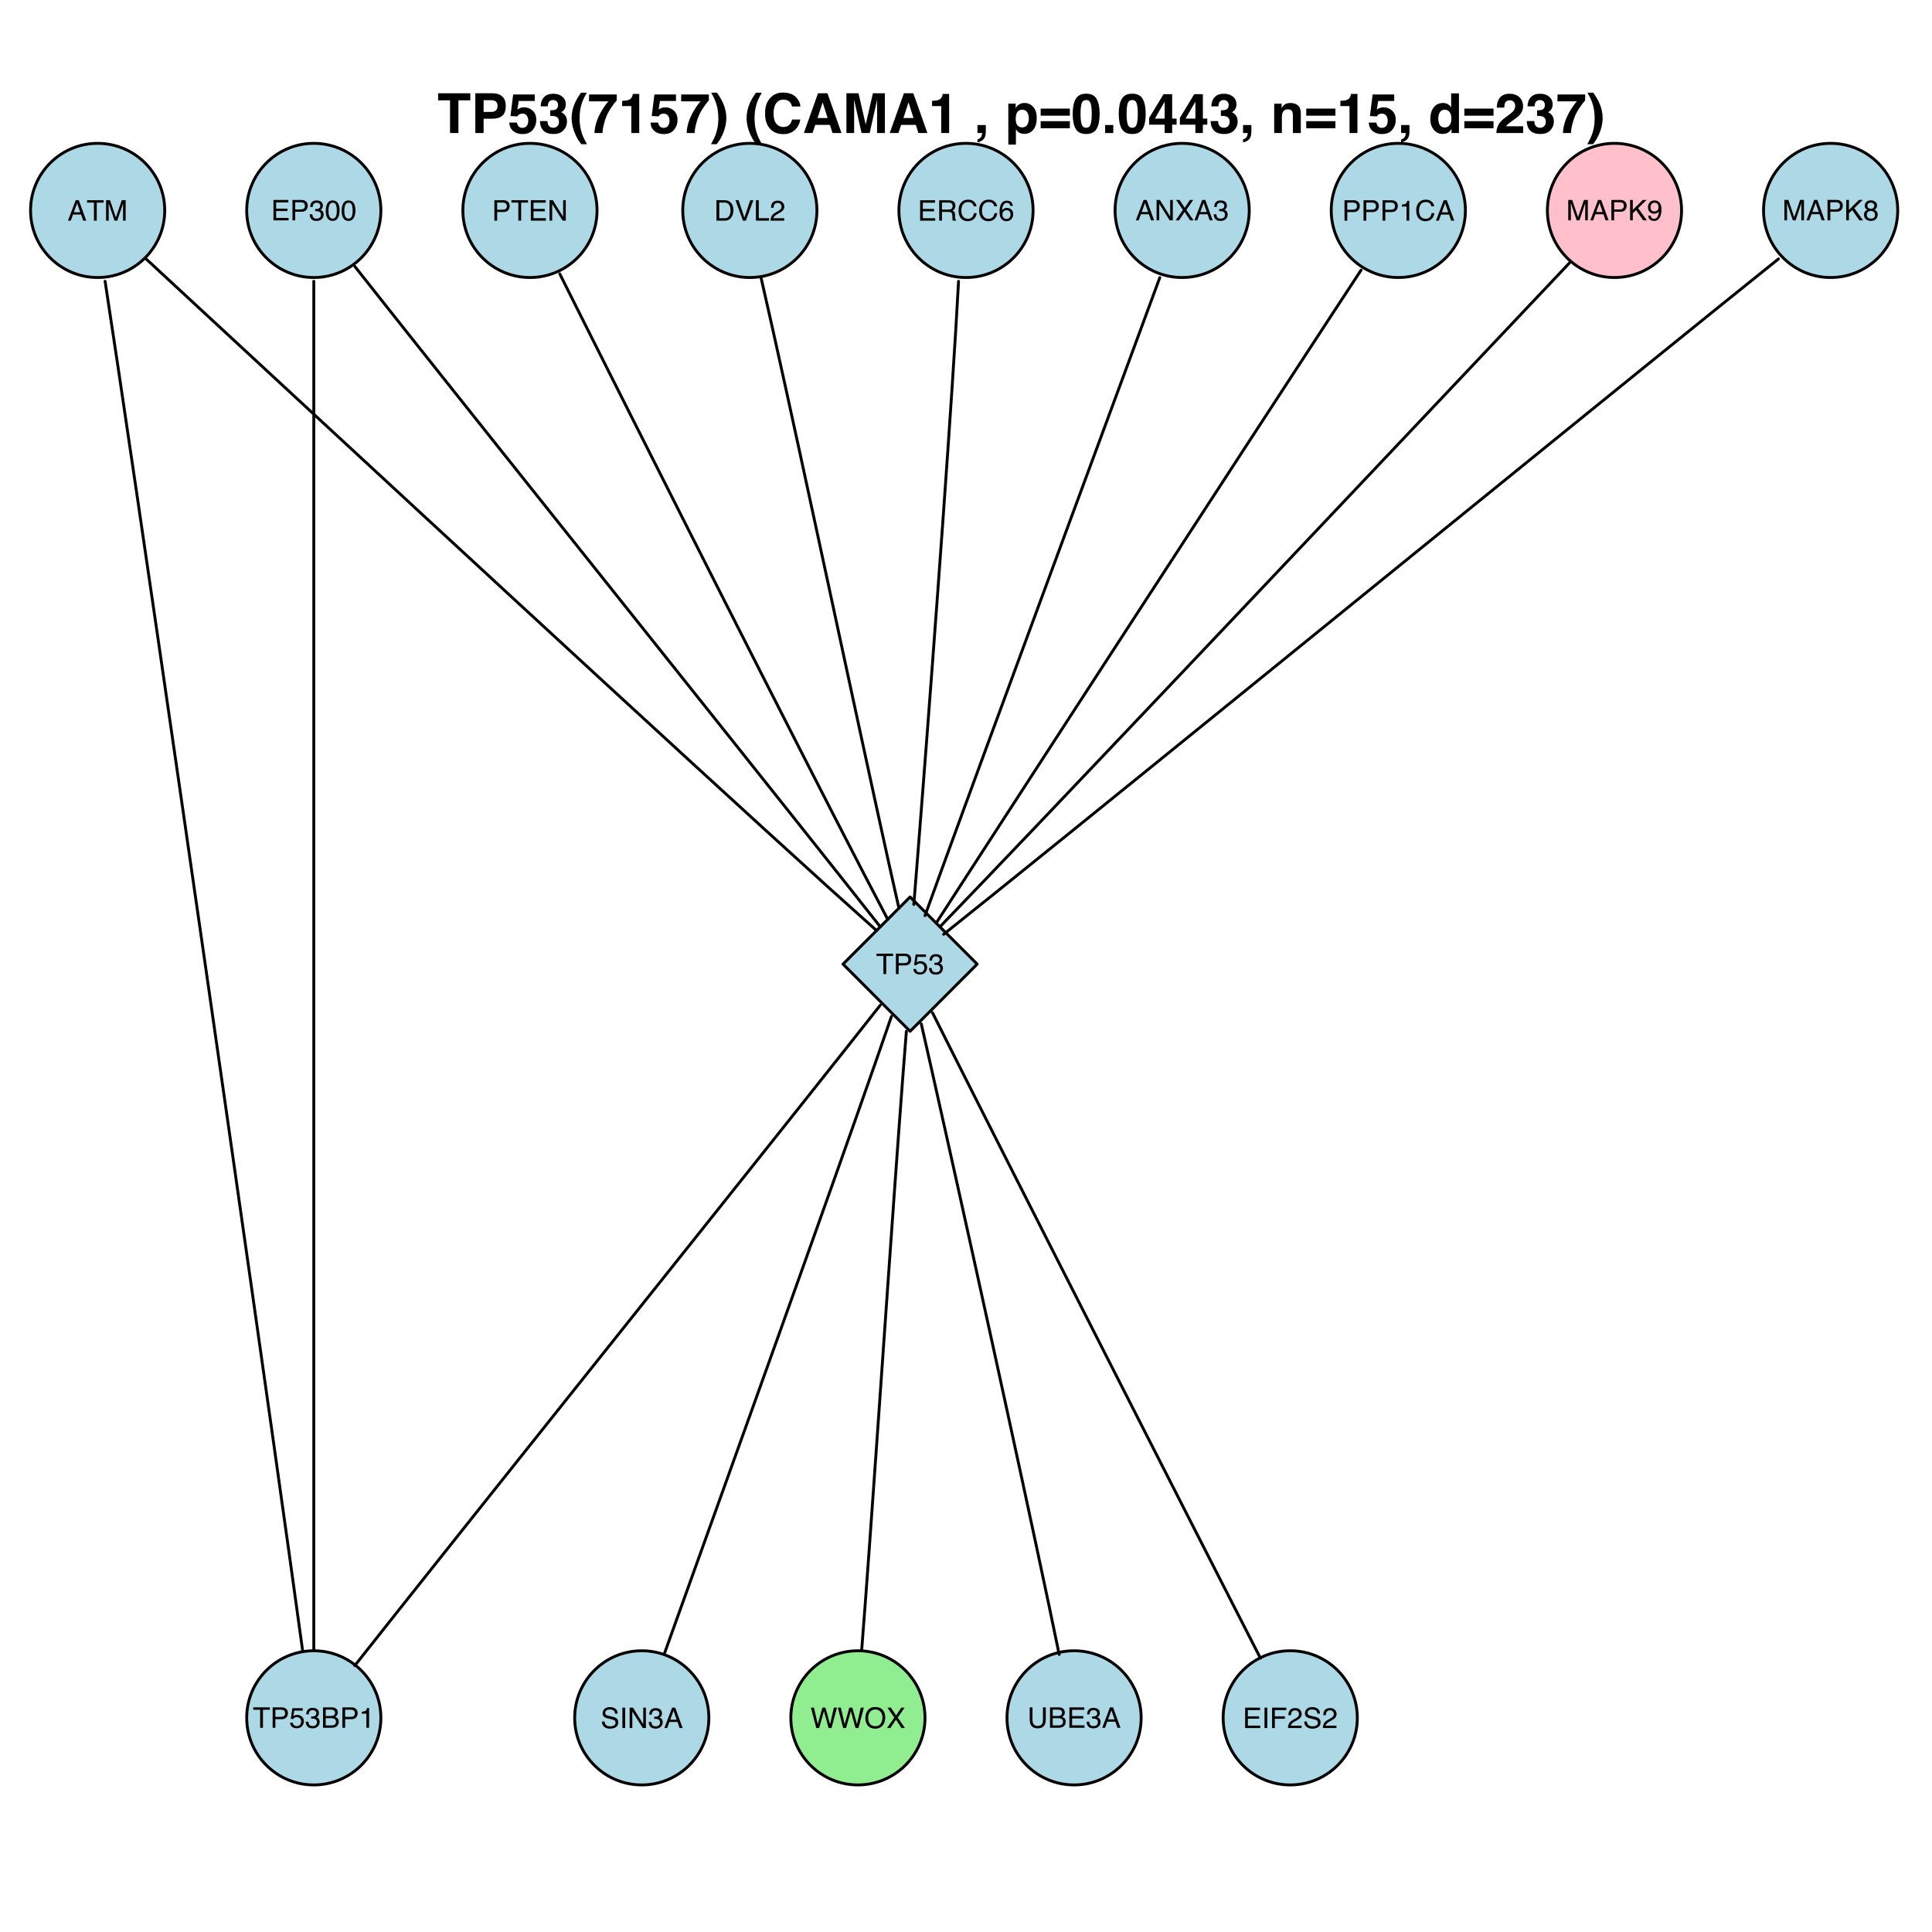 <?xml version="1.0" encoding="UTF-8"?>
<svg xmlns="http://www.w3.org/2000/svg" xmlns:xlink="http://www.w3.org/1999/xlink" width="504pt" height="504pt" viewBox="0 0 504 504" version="1.1">
<defs>
<g>
<symbol overflow="visible" id="glyph0-0">
<path style="stroke:none;" d="M 0.234 0 L 0.234 -5.328 L 4.469 -5.328 L 4.469 0 Z M 3.812 -0.672 L 3.812 -4.672 L 0.906 -4.672 L 0.906 -0.672 Z "/>
</symbol>
<symbol overflow="visible" id="glyph0-1">
<path style="stroke:none;" d="M 3.312 -2.188 L 2.5 -4.547 L 1.641 -2.188 Z M 2.125 -5.328 L 2.938 -5.328 L 4.875 0 L 4.078 0 L 3.531 -1.594 L 1.422 -1.594 L 0.844 0 L 0.109 0 Z M 2.484 -5.328 Z "/>
</symbol>
<symbol overflow="visible" id="glyph0-2">
<path style="stroke:none;" d="M 4.453 -5.328 L 4.453 -4.703 L 2.656 -4.703 L 2.656 0 L 1.922 0 L 1.922 -4.703 L 0.125 -4.703 L 0.125 -5.328 Z "/>
</symbol>
<symbol overflow="visible" id="glyph0-3">
<path style="stroke:none;" d="M 0.547 -5.328 L 1.578 -5.328 L 3.109 -0.828 L 4.641 -5.328 L 5.656 -5.328 L 5.656 0 L 4.969 0 L 4.969 -3.156 C 4.969 -3.258 4.969 -3.438 4.969 -3.688 C 4.977 -3.938 4.984 -4.207 4.984 -4.5 L 3.469 0 L 2.75 0 L 1.219 -4.5 L 1.219 -4.344 C 1.219 -4.207 1.219 -4.004 1.219 -3.734 C 1.227 -3.473 1.234 -3.281 1.234 -3.156 L 1.234 0 L 0.547 0 Z "/>
</symbol>
<symbol overflow="visible" id="glyph0-4">
<path style="stroke:none;" d="M 2.609 -0.625 C 2.859 -0.625 3.062 -0.645 3.219 -0.688 C 3.5 -0.781 3.727 -0.961 3.906 -1.234 C 4.051 -1.453 4.156 -1.727 4.219 -2.062 C 4.25 -2.27 4.266 -2.457 4.266 -2.625 C 4.266 -3.281 4.133 -3.789 3.875 -4.156 C 3.613 -4.531 3.191 -4.719 2.609 -4.719 L 1.328 -4.719 L 1.328 -0.625 Z M 0.594 -5.328 L 2.766 -5.328 C 3.492 -5.328 4.062 -5.066 4.469 -4.547 C 4.832 -4.078 5.016 -3.477 5.016 -2.75 C 5.016 -2.188 4.906 -1.676 4.688 -1.219 C 4.312 -0.406 3.664 0 2.75 0 L 0.594 0 Z "/>
</symbol>
<symbol overflow="visible" id="glyph0-5">
<path style="stroke:none;" d="M 0.984 -5.328 L 2.516 -0.797 L 4.031 -5.328 L 4.844 -5.328 L 2.891 0 L 2.125 0 L 0.188 -5.328 Z "/>
</symbol>
<symbol overflow="visible" id="glyph0-6">
<path style="stroke:none;" d="M 0.562 -5.328 L 1.297 -5.328 L 1.297 -0.641 L 3.984 -0.641 L 3.984 0 L 0.562 0 Z "/>
</symbol>
<symbol overflow="visible" id="glyph0-7">
<path style="stroke:none;" d="M 0.234 0 C 0.254 -0.445 0.344 -0.836 0.5 -1.172 C 0.664 -1.504 0.984 -1.805 1.453 -2.078 L 2.156 -2.484 C 2.469 -2.66 2.688 -2.812 2.812 -2.938 C 3.008 -3.145 3.109 -3.375 3.109 -3.625 C 3.109 -3.926 3.016 -4.164 2.828 -4.344 C 2.648 -4.531 2.41 -4.625 2.109 -4.625 C 1.66 -4.625 1.348 -4.453 1.172 -4.109 C 1.078 -3.93 1.031 -3.68 1.031 -3.359 L 0.359 -3.359 C 0.367 -3.805 0.453 -4.176 0.609 -4.469 C 0.891 -4.969 1.391 -5.219 2.109 -5.219 C 2.703 -5.219 3.133 -5.055 3.406 -4.734 C 3.688 -4.41 3.828 -4.051 3.828 -3.656 C 3.828 -3.238 3.68 -2.883 3.391 -2.594 C 3.223 -2.414 2.922 -2.207 2.484 -1.969 L 1.984 -1.688 C 1.742 -1.562 1.555 -1.438 1.422 -1.312 C 1.18 -1.102 1.031 -0.875 0.969 -0.625 L 3.797 -0.625 L 3.797 0 Z "/>
</symbol>
<symbol overflow="visible" id="glyph0-8">
<path style="stroke:none;" d="M 0.641 -5.328 L 4.531 -5.328 L 4.531 -4.688 L 1.344 -4.688 L 1.344 -3.062 L 4.281 -3.062 L 4.281 -2.438 L 1.344 -2.438 L 1.344 -0.641 L 4.578 -0.641 L 4.578 0 L 0.641 0 Z M 2.609 -5.328 Z "/>
</symbol>
<symbol overflow="visible" id="glyph0-9">
<path style="stroke:none;" d="M 0.641 -5.328 L 3.031 -5.328 C 3.508 -5.328 3.895 -5.191 4.188 -4.922 C 4.477 -4.66 4.625 -4.289 4.625 -3.812 C 4.625 -3.395 4.492 -3.031 4.234 -2.719 C 3.973 -2.406 3.57 -2.25 3.031 -2.25 L 1.359 -2.25 L 1.359 0 L 0.641 0 Z M 3.891 -3.797 C 3.891 -4.191 3.742 -4.457 3.453 -4.594 C 3.297 -4.676 3.078 -4.719 2.797 -4.719 L 1.359 -4.719 L 1.359 -2.859 L 2.797 -2.859 C 3.117 -2.859 3.379 -2.926 3.578 -3.062 C 3.785 -3.207 3.891 -3.453 3.891 -3.797 Z "/>
</symbol>
<symbol overflow="visible" id="glyph0-10">
<path style="stroke:none;" d="M 1.938 0.141 C 1.32 0.141 0.875 -0.023 0.594 -0.359 C 0.312 -0.703 0.172 -1.113 0.172 -1.594 L 0.859 -1.594 C 0.891 -1.258 0.953 -1.016 1.047 -0.859 C 1.211 -0.586 1.52 -0.453 1.969 -0.453 C 2.312 -0.453 2.586 -0.539 2.797 -0.719 C 3.004 -0.906 3.109 -1.145 3.109 -1.438 C 3.109 -1.801 3 -2.051 2.781 -2.188 C 2.562 -2.332 2.254 -2.406 1.859 -2.406 C 1.816 -2.406 1.773 -2.406 1.734 -2.406 C 1.691 -2.406 1.645 -2.406 1.594 -2.406 L 1.594 -2.984 C 1.664 -2.973 1.723 -2.961 1.766 -2.953 C 1.816 -2.953 1.867 -2.953 1.922 -2.953 C 2.16 -2.953 2.359 -2.992 2.516 -3.078 C 2.797 -3.211 2.938 -3.453 2.938 -3.797 C 2.938 -4.055 2.844 -4.254 2.656 -4.391 C 2.469 -4.535 2.254 -4.609 2.016 -4.609 C 1.578 -4.609 1.273 -4.461 1.109 -4.172 C 1.016 -4.016 0.961 -3.789 0.953 -3.5 L 0.312 -3.5 C 0.312 -3.883 0.391 -4.211 0.547 -4.484 C 0.805 -4.961 1.273 -5.203 1.953 -5.203 C 2.473 -5.203 2.879 -5.082 3.172 -4.844 C 3.461 -4.613 3.609 -4.273 3.609 -3.828 C 3.609 -3.504 3.523 -3.242 3.359 -3.047 C 3.254 -2.922 3.113 -2.828 2.938 -2.766 C 3.219 -2.68 3.43 -2.531 3.578 -2.312 C 3.734 -2.102 3.812 -1.848 3.812 -1.547 C 3.812 -1.047 3.645 -0.641 3.312 -0.328 C 2.988 -0.016 2.531 0.141 1.938 0.141 Z "/>
</symbol>
<symbol overflow="visible" id="glyph0-11">
<path style="stroke:none;" d="M 2.016 -5.203 C 2.68 -5.203 3.164 -4.926 3.469 -4.375 C 3.707 -3.938 3.828 -3.348 3.828 -2.609 C 3.828 -1.898 3.719 -1.316 3.5 -0.859 C 3.195 -0.191 2.703 0.141 2.016 0.141 C 1.391 0.141 0.922 -0.129 0.609 -0.672 C 0.359 -1.117 0.234 -1.727 0.234 -2.5 C 0.234 -3.082 0.312 -3.586 0.469 -4.016 C 0.75 -4.805 1.266 -5.203 2.016 -5.203 Z M 2 -0.453 C 2.344 -0.453 2.613 -0.602 2.812 -0.906 C 3.008 -1.207 3.109 -1.766 3.109 -2.578 C 3.109 -3.172 3.035 -3.656 2.891 -4.031 C 2.754 -4.414 2.473 -4.609 2.047 -4.609 C 1.66 -4.609 1.379 -4.426 1.203 -4.062 C 1.023 -3.707 0.938 -3.176 0.938 -2.469 C 0.938 -1.938 0.992 -1.508 1.109 -1.188 C 1.285 -0.695 1.582 -0.453 2 -0.453 Z "/>
</symbol>
<symbol overflow="visible" id="glyph0-12">
<path style="stroke:none;" d="M 3.047 -2.891 C 3.391 -2.891 3.656 -2.957 3.844 -3.094 C 4.039 -3.227 4.141 -3.473 4.141 -3.828 C 4.141 -4.203 4.004 -4.461 3.734 -4.609 C 3.586 -4.68 3.391 -4.719 3.141 -4.719 L 1.375 -4.719 L 1.375 -2.891 Z M 0.656 -5.328 L 3.125 -5.328 C 3.531 -5.328 3.863 -5.27 4.125 -5.156 C 4.625 -4.926 4.875 -4.504 4.875 -3.891 C 4.875 -3.578 4.805 -3.316 4.672 -3.109 C 4.547 -2.91 4.363 -2.75 4.125 -2.625 C 4.332 -2.539 4.488 -2.426 4.594 -2.281 C 4.695 -2.145 4.758 -1.922 4.781 -1.609 L 4.797 -0.906 C 4.805 -0.695 4.828 -0.547 4.859 -0.453 C 4.898 -0.273 4.973 -0.164 5.078 -0.125 L 5.078 0 L 4.203 0 C 4.172 -0.039 4.148 -0.098 4.141 -0.172 C 4.129 -0.242 4.117 -0.383 4.109 -0.594 L 4.062 -1.484 C 4.039 -1.836 3.91 -2.07 3.672 -2.188 C 3.535 -2.25 3.316 -2.281 3.016 -2.281 L 1.375 -2.281 L 1.375 0 L 0.656 0 Z "/>
</symbol>
<symbol overflow="visible" id="glyph0-13">
<path style="stroke:none;" d="M 2.812 -5.484 C 3.488 -5.484 4.016 -5.301 4.391 -4.938 C 4.766 -4.582 4.973 -4.18 5.016 -3.734 L 4.297 -3.734 C 4.223 -4.078 4.066 -4.348 3.828 -4.547 C 3.586 -4.754 3.254 -4.859 2.828 -4.859 C 2.297 -4.859 1.867 -4.672 1.547 -4.297 C 1.223 -3.93 1.062 -3.363 1.062 -2.594 C 1.062 -1.969 1.207 -1.461 1.5 -1.078 C 1.789 -0.691 2.227 -0.5 2.812 -0.5 C 3.344 -0.5 3.75 -0.703 4.031 -1.109 C 4.176 -1.328 4.285 -1.613 4.359 -1.969 L 5.062 -1.969 C 5 -1.406 4.789 -0.93 4.438 -0.547 C 4.008 -0.086 3.438 0.141 2.719 0.141 C 2.102 0.141 1.582 -0.047 1.156 -0.422 C 0.602 -0.922 0.328 -1.688 0.328 -2.719 C 0.328 -3.508 0.535 -4.156 0.953 -4.656 C 1.398 -5.207 2.02 -5.484 2.812 -5.484 Z M 2.672 -5.484 Z "/>
</symbol>
<symbol overflow="visible" id="glyph0-14">
<path style="stroke:none;" d="M 2.172 -5.219 C 2.754 -5.219 3.16 -5.066 3.391 -4.766 C 3.617 -4.461 3.734 -4.156 3.734 -3.844 L 3.094 -3.844 C 3.051 -4.039 2.988 -4.203 2.906 -4.328 C 2.75 -4.547 2.508 -4.656 2.188 -4.656 C 1.82 -4.656 1.531 -4.484 1.312 -4.141 C 1.094 -3.805 0.973 -3.32 0.953 -2.688 C 1.109 -2.906 1.297 -3.07 1.516 -3.188 C 1.723 -3.281 1.957 -3.328 2.219 -3.328 C 2.656 -3.328 3.035 -3.188 3.359 -2.906 C 3.68 -2.633 3.844 -2.223 3.844 -1.672 C 3.844 -1.191 3.688 -0.77 3.375 -0.406 C 3.07 -0.039 2.633 0.141 2.062 0.141 C 1.582 0.141 1.164 -0.039 0.812 -0.406 C 0.457 -0.781 0.281 -1.406 0.281 -2.281 C 0.281 -2.926 0.359 -3.473 0.516 -3.922 C 0.816 -4.785 1.367 -5.219 2.172 -5.219 Z M 2.125 -0.453 C 2.469 -0.453 2.723 -0.566 2.891 -0.797 C 3.066 -1.023 3.156 -1.297 3.156 -1.609 C 3.156 -1.879 3.078 -2.133 2.922 -2.375 C 2.773 -2.613 2.5 -2.734 2.094 -2.734 C 1.812 -2.734 1.562 -2.641 1.344 -2.453 C 1.133 -2.266 1.031 -1.984 1.031 -1.609 C 1.031 -1.285 1.125 -1.008 1.312 -0.781 C 1.508 -0.562 1.781 -0.453 2.125 -0.453 Z "/>
</symbol>
<symbol overflow="visible" id="glyph0-15">
<path style="stroke:none;" d="M 0.562 -5.328 L 1.422 -5.328 L 4.109 -1.016 L 4.109 -5.328 L 4.797 -5.328 L 4.797 0 L 3.984 0 L 1.25 -4.312 L 1.25 0 L 0.562 0 Z M 2.641 -5.328 Z "/>
</symbol>
<symbol overflow="visible" id="glyph0-16">
<path style="stroke:none;" d="M 1.031 0 L 0.156 0 L 2.062 -2.734 L 0.266 -5.328 L 1.172 -5.328 L 2.531 -3.297 L 3.891 -5.328 L 4.75 -5.328 L 2.953 -2.734 L 4.844 0 L 3.938 0 L 2.5 -2.188 Z "/>
</symbol>
<symbol overflow="visible" id="glyph0-17">
<path style="stroke:none;" d="M 0.719 -3.688 L 0.719 -4.188 C 1.188 -4.227 1.516 -4.301 1.703 -4.406 C 1.891 -4.52 2.031 -4.773 2.125 -5.172 L 2.641 -5.172 L 2.641 0 L 1.938 0 L 1.938 -3.688 Z "/>
</symbol>
<symbol overflow="visible" id="glyph0-18">
<path style="stroke:none;" d="M 0.562 -5.328 L 1.266 -5.328 L 1.266 -2.734 L 3.875 -5.328 L 4.875 -5.328 L 2.656 -3.188 L 4.938 0 L 3.984 0 L 2.125 -2.672 L 1.266 -1.859 L 1.266 0 L 0.562 0 Z "/>
</symbol>
<symbol overflow="visible" id="glyph0-19">
<path style="stroke:none;" d="M 0.984 -1.25 C 1.004 -0.895 1.145 -0.648 1.406 -0.516 C 1.539 -0.441 1.691 -0.406 1.859 -0.406 C 2.172 -0.406 2.438 -0.535 2.656 -0.797 C 2.875 -1.055 3.031 -1.582 3.125 -2.375 C 2.977 -2.145 2.797 -1.984 2.578 -1.891 C 2.367 -1.797 2.141 -1.75 1.891 -1.75 C 1.391 -1.75 0.992 -1.906 0.703 -2.219 C 0.41 -2.531 0.266 -2.93 0.266 -3.422 C 0.266 -3.891 0.406 -4.301 0.688 -4.656 C 0.977 -5.02 1.406 -5.203 1.969 -5.203 C 2.727 -5.203 3.254 -4.863 3.547 -4.188 C 3.703 -3.812 3.781 -3.344 3.781 -2.781 C 3.781 -2.133 3.688 -1.566 3.5 -1.078 C 3.176 -0.266 2.633 0.141 1.875 0.141 C 1.375 0.141 0.988 0.008 0.719 -0.25 C 0.457 -0.52 0.328 -0.852 0.328 -1.25 Z M 1.984 -2.328 C 2.242 -2.328 2.477 -2.41 2.688 -2.578 C 2.906 -2.754 3.016 -3.051 3.016 -3.469 C 3.016 -3.852 2.914 -4.141 2.719 -4.328 C 2.531 -4.516 2.285 -4.609 1.984 -4.609 C 1.66 -4.609 1.406 -4.5 1.219 -4.281 C 1.031 -4.07 0.938 -3.789 0.938 -3.438 C 0.938 -3.094 1.02 -2.82 1.188 -2.625 C 1.352 -2.426 1.617 -2.328 1.984 -2.328 Z "/>
</symbol>
<symbol overflow="visible" id="glyph0-20">
<path style="stroke:none;" d="M 2.016 -3.016 C 2.305 -3.016 2.531 -3.094 2.688 -3.25 C 2.852 -3.414 2.938 -3.613 2.938 -3.844 C 2.938 -4.031 2.859 -4.203 2.703 -4.359 C 2.555 -4.523 2.32 -4.609 2 -4.609 C 1.688 -4.609 1.457 -4.523 1.312 -4.359 C 1.176 -4.203 1.109 -4.016 1.109 -3.797 C 1.109 -3.555 1.195 -3.363 1.375 -3.219 C 1.562 -3.082 1.773 -3.016 2.016 -3.016 Z M 2.062 -0.453 C 2.363 -0.453 2.613 -0.531 2.812 -0.688 C 3.008 -0.852 3.109 -1.098 3.109 -1.422 C 3.109 -1.754 3.004 -2.008 2.797 -2.188 C 2.598 -2.363 2.336 -2.453 2.016 -2.453 C 1.703 -2.453 1.445 -2.363 1.25 -2.188 C 1.051 -2.008 0.953 -1.766 0.953 -1.453 C 0.953 -1.172 1.039 -0.93 1.219 -0.734 C 1.406 -0.547 1.688 -0.453 2.062 -0.453 Z M 1.141 -2.766 C 0.953 -2.848 0.805 -2.941 0.703 -3.047 C 0.516 -3.234 0.422 -3.484 0.422 -3.797 C 0.422 -4.18 0.562 -4.516 0.844 -4.797 C 1.125 -5.078 1.52 -5.219 2.031 -5.219 C 2.531 -5.219 2.922 -5.082 3.203 -4.812 C 3.492 -4.551 3.641 -4.25 3.641 -3.906 C 3.641 -3.57 3.555 -3.305 3.391 -3.109 C 3.297 -2.992 3.148 -2.883 2.953 -2.781 C 3.172 -2.676 3.344 -2.562 3.469 -2.438 C 3.695 -2.195 3.812 -1.883 3.812 -1.5 C 3.812 -1.039 3.656 -0.648 3.344 -0.328 C 3.039 -0.004 2.609 0.156 2.047 0.156 C 1.547 0.156 1.117 0.02 0.766 -0.25 C 0.41 -0.531 0.234 -0.93 0.234 -1.453 C 0.234 -1.766 0.305 -2.031 0.453 -2.25 C 0.609 -2.477 0.836 -2.648 1.141 -2.766 Z "/>
</symbol>
<symbol overflow="visible" id="glyph0-21">
<path style="stroke:none;" d="M 0.922 -1.328 C 0.961 -0.953 1.133 -0.691 1.438 -0.547 C 1.594 -0.473 1.77 -0.438 1.969 -0.438 C 2.363 -0.438 2.648 -0.562 2.828 -0.812 C 3.016 -1.062 3.109 -1.336 3.109 -1.641 C 3.109 -1.992 3 -2.27 2.781 -2.469 C 2.562 -2.676 2.297 -2.781 1.984 -2.781 C 1.766 -2.781 1.57 -2.734 1.406 -2.641 C 1.25 -2.555 1.113 -2.438 1 -2.281 L 0.422 -2.312 L 0.828 -5.109 L 3.531 -5.109 L 3.531 -4.484 L 1.312 -4.484 L 1.094 -3.031 C 1.219 -3.125 1.332 -3.195 1.438 -3.25 C 1.633 -3.32 1.859 -3.359 2.109 -3.359 C 2.586 -3.359 2.992 -3.203 3.328 -2.891 C 3.66 -2.586 3.828 -2.203 3.828 -1.734 C 3.828 -1.242 3.672 -0.812 3.359 -0.438 C 3.055 -0.062 2.57 0.125 1.906 0.125 C 1.488 0.125 1.113 0.008 0.781 -0.219 C 0.457 -0.457 0.273 -0.828 0.234 -1.328 Z "/>
</symbol>
<symbol overflow="visible" id="glyph0-22">
<path style="stroke:none;" d="M 1.344 -5.328 L 1.344 -2.031 C 1.344 -1.645 1.414 -1.328 1.562 -1.078 C 1.781 -0.68 2.145 -0.484 2.656 -0.484 C 3.27 -0.484 3.688 -0.695 3.906 -1.125 C 4.02 -1.344 4.078 -1.645 4.078 -2.031 L 4.078 -5.328 L 4.812 -5.328 L 4.812 -2.344 C 4.812 -1.688 4.723 -1.18 4.547 -0.828 C 4.223 -0.18 3.613 0.141 2.719 0.141 C 1.812 0.141 1.195 -0.18 0.875 -0.828 C 0.707 -1.18 0.625 -1.688 0.625 -2.344 L 0.625 -5.328 Z M 2.719 -5.328 Z "/>
</symbol>
<symbol overflow="visible" id="glyph0-23">
<path style="stroke:none;" d="M 2.578 -3.078 C 2.879 -3.078 3.113 -3.117 3.281 -3.203 C 3.551 -3.336 3.688 -3.578 3.688 -3.922 C 3.688 -4.273 3.539 -4.508 3.25 -4.625 C 3.094 -4.695 2.859 -4.734 2.547 -4.734 L 1.25 -4.734 L 1.25 -3.078 Z M 2.812 -0.625 C 3.258 -0.625 3.578 -0.75 3.766 -1 C 3.879 -1.164 3.938 -1.363 3.938 -1.594 C 3.938 -1.977 3.766 -2.238 3.422 -2.375 C 3.234 -2.457 2.988 -2.5 2.688 -2.5 L 1.25 -2.5 L 1.25 -0.625 Z M 0.547 -5.328 L 2.844 -5.328 C 3.469 -5.328 3.91 -5.145 4.172 -4.781 C 4.328 -4.551 4.406 -4.297 4.406 -4.016 C 4.406 -3.68 4.312 -3.406 4.125 -3.188 C 4.02 -3.07 3.875 -2.969 3.688 -2.875 C 3.957 -2.77 4.16 -2.648 4.297 -2.516 C 4.535 -2.285 4.656 -1.969 4.656 -1.562 C 4.656 -1.219 4.551 -0.906 4.344 -0.625 C 4.02 -0.207 3.504 0 2.797 0 L 0.547 0 Z "/>
</symbol>
<symbol overflow="visible" id="glyph0-24">
<path style="stroke:none;" d="M 0.734 -5.328 L 1.453 -5.328 L 1.453 0 L 0.734 0 Z "/>
</symbol>
<symbol overflow="visible" id="glyph0-25">
<path style="stroke:none;" d="M 0.641 -5.328 L 4.344 -5.328 L 4.344 -4.688 L 1.359 -4.688 L 1.359 -3.062 L 3.984 -3.062 L 3.984 -2.422 L 1.359 -2.422 L 1.359 0 L 0.641 0 Z "/>
</symbol>
<symbol overflow="visible" id="glyph0-26">
<path style="stroke:none;" d="M 1.031 -1.719 C 1.051 -1.414 1.125 -1.172 1.25 -0.984 C 1.488 -0.629 1.91 -0.453 2.516 -0.453 C 2.785 -0.453 3.035 -0.488 3.266 -0.562 C 3.691 -0.719 3.906 -0.988 3.906 -1.375 C 3.906 -1.664 3.816 -1.875 3.641 -2 C 3.453 -2.113 3.16 -2.219 2.766 -2.312 L 2.047 -2.484 C 1.578 -2.586 1.242 -2.703 1.047 -2.828 C 0.703 -3.047 0.531 -3.379 0.531 -3.828 C 0.531 -4.305 0.695 -4.695 1.031 -5 C 1.363 -5.312 1.832 -5.469 2.438 -5.469 C 3 -5.469 3.473 -5.332 3.859 -5.062 C 4.254 -4.789 4.453 -4.359 4.453 -3.766 L 3.781 -3.766 C 3.738 -4.055 3.66 -4.273 3.547 -4.422 C 3.328 -4.703 2.953 -4.844 2.422 -4.844 C 1.992 -4.844 1.688 -4.754 1.5 -4.578 C 1.312 -4.398 1.219 -4.191 1.219 -3.953 C 1.219 -3.691 1.328 -3.5 1.547 -3.375 C 1.691 -3.301 2.016 -3.207 2.516 -3.094 L 3.266 -2.922 C 3.629 -2.836 3.91 -2.723 4.109 -2.578 C 4.441 -2.328 4.609 -1.969 4.609 -1.5 C 4.609 -0.906 4.395 -0.477 3.969 -0.219 C 3.539 0.031 3.039 0.156 2.469 0.156 C 1.801 0.156 1.281 -0.016 0.906 -0.359 C 0.531 -0.691 0.348 -1.145 0.359 -1.719 Z M 2.5 -5.484 Z "/>
</symbol>
<symbol overflow="visible" id="glyph0-27">
<path style="stroke:none;" d="M 0.922 -5.328 L 1.922 -1 L 3.125 -5.328 L 3.922 -5.328 L 5.125 -1 L 6.125 -5.328 L 6.922 -5.328 L 5.516 0 L 4.75 0 L 3.531 -4.422 L 2.281 0 L 1.531 0 L 0.141 -5.328 Z "/>
</symbol>
<symbol overflow="visible" id="glyph0-28">
<path style="stroke:none;" d="M 2.875 -5.484 C 3.812 -5.484 4.504 -5.18 4.953 -4.578 C 5.305 -4.098 5.484 -3.492 5.484 -2.766 C 5.484 -1.961 5.285 -1.301 4.891 -0.781 C 4.41 -0.156 3.734 0.156 2.859 0.156 C 2.035 0.156 1.391 -0.113 0.922 -0.656 C 0.504 -1.176 0.297 -1.836 0.297 -2.641 C 0.297 -3.359 0.473 -3.977 0.828 -4.5 C 1.285 -5.156 1.969 -5.484 2.875 -5.484 Z M 2.938 -0.484 C 3.57 -0.484 4.031 -0.711 4.312 -1.172 C 4.602 -1.629 4.75 -2.156 4.75 -2.75 C 4.75 -3.375 4.582 -3.879 4.25 -4.266 C 3.926 -4.648 3.477 -4.844 2.906 -4.844 C 2.352 -4.844 1.898 -4.648 1.547 -4.266 C 1.203 -3.891 1.031 -3.332 1.031 -2.594 C 1.031 -2 1.18 -1.5 1.484 -1.094 C 1.785 -0.688 2.27 -0.484 2.938 -0.484 Z M 2.891 -5.484 Z "/>
</symbol>
<symbol overflow="visible" id="glyph1-0">
<path style="stroke:none;" d="M 1.078 0 L 1.078 -10.375 L 9.438 -10.375 L 9.438 0 Z M 8.141 -1.297 L 8.141 -9.078 L 2.375 -9.078 L 2.375 -1.297 Z "/>
</symbol>
<symbol overflow="visible" id="glyph1-1">
<path style="stroke:none;" d="M 8.625 -10.375 L 8.625 -8.531 L 5.531 -8.531 L 5.531 0 L 3.344 0 L 3.344 -8.531 L 0.234 -8.531 L 0.234 -10.375 Z "/>
</symbol>
<symbol overflow="visible" id="glyph1-2">
<path style="stroke:none;" d="M 6.938 -7.062 C 6.938 -7.602 6.789 -7.988 6.5 -8.219 C 6.219 -8.445 5.82 -8.562 5.312 -8.562 L 3.297 -8.562 L 3.297 -5.516 L 5.312 -5.516 C 5.82 -5.516 6.219 -5.641 6.5 -5.891 C 6.789 -6.141 6.938 -6.531 6.938 -7.062 Z M 9.078 -7.078 C 9.078 -5.859 8.766 -4.992 8.141 -4.484 C 7.523 -3.984 6.645 -3.734 5.5 -3.734 L 3.297 -3.734 L 3.297 0 L 1.141 0 L 1.141 -10.375 L 5.656 -10.375 C 6.695 -10.375 7.523 -10.102 8.141 -9.562 C 8.766 -9.031 9.078 -8.203 9.078 -7.078 Z "/>
</symbol>
<symbol overflow="visible" id="glyph1-3">
<path style="stroke:none;" d="M 2.375 -2.734 C 2.457 -2.297 2.609 -1.957 2.828 -1.719 C 3.055 -1.477 3.383 -1.359 3.812 -1.359 C 4.312 -1.359 4.691 -1.531 4.953 -1.875 C 5.211 -2.227 5.344 -2.672 5.344 -3.203 C 5.344 -3.723 5.219 -4.16 4.969 -4.516 C 4.727 -4.879 4.352 -5.062 3.844 -5.062 C 3.594 -5.062 3.379 -5.031 3.203 -4.969 C 2.891 -4.852 2.656 -4.645 2.5 -4.344 L 0.703 -4.438 L 1.406 -10.062 L 7.031 -10.062 L 7.031 -8.359 L 2.859 -8.359 L 2.5 -6.141 C 2.812 -6.336 3.051 -6.469 3.219 -6.531 C 3.508 -6.645 3.863 -6.703 4.281 -6.703 C 5.125 -6.703 5.859 -6.414 6.484 -5.844 C 7.117 -5.281 7.438 -4.457 7.438 -3.375 C 7.438 -2.426 7.133 -1.582 6.531 -0.844 C 5.926 -0.102 5.02 0.266 3.812 0.266 C 2.844 0.266 2.047 0.004 1.422 -0.516 C 0.797 -1.035 0.445 -1.773 0.375 -2.734 Z "/>
</symbol>
<symbol overflow="visible" id="glyph1-4">
<path style="stroke:none;" d="M 2.344 -3.125 C 2.344 -2.719 2.41 -2.383 2.547 -2.125 C 2.785 -1.625 3.227 -1.375 3.875 -1.375 C 4.27 -1.375 4.613 -1.508 4.906 -1.781 C 5.195 -2.051 5.344 -2.441 5.344 -2.953 C 5.344 -3.617 5.07 -4.066 4.531 -4.297 C 4.219 -4.422 3.727 -4.484 3.062 -4.484 L 3.062 -5.922 C 3.719 -5.93 4.176 -5.992 4.438 -6.109 C 4.875 -6.305 5.094 -6.703 5.094 -7.297 C 5.094 -7.691 4.977 -8.008 4.75 -8.25 C 4.531 -8.488 4.211 -8.609 3.797 -8.609 C 3.328 -8.609 2.977 -8.457 2.75 -8.156 C 2.531 -7.863 2.426 -7.469 2.438 -6.969 L 0.562 -6.969 C 0.582 -7.469 0.672 -7.945 0.828 -8.406 C 0.984 -8.801 1.238 -9.172 1.594 -9.516 C 1.852 -9.754 2.164 -9.938 2.531 -10.062 C 2.895 -10.188 3.336 -10.25 3.859 -10.25 C 4.836 -10.25 5.625 -9.992 6.219 -9.484 C 6.82 -8.984 7.125 -8.312 7.125 -7.469 C 7.125 -6.863 6.941 -6.352 6.578 -5.938 C 6.359 -5.688 6.125 -5.516 5.875 -5.422 C 6.062 -5.422 6.328 -5.258 6.672 -4.938 C 7.18 -4.469 7.438 -3.82 7.438 -3 C 7.438 -2.133 7.133 -1.375 6.531 -0.719 C 5.938 -0.07 5.055 0.25 3.891 0.25 C 2.441 0.25 1.438 -0.219 0.875 -1.156 C 0.57 -1.656 0.406 -2.312 0.375 -3.125 Z "/>
</symbol>
<symbol overflow="visible" id="glyph1-5">
<path style="stroke:none;" d="M 1.453 -7.75 C 1.816 -8.613 2.359 -9.539 3.078 -10.531 L 4.594 -10.531 L 4.156 -9.75 C 3.562 -8.664 3.148 -7.531 2.922 -6.344 C 2.773 -5.562 2.703 -4.711 2.703 -3.797 C 2.703 -2.359 2.91 -1.039 3.328 0.156 C 3.566 0.875 4 1.789 4.625 2.906 L 3.141 2.906 L 2.641 2.219 C 2.316 1.812 1.973 1.195 1.609 0.375 C 0.953 -1.082 0.625 -2.516 0.625 -3.922 C 0.625 -5.211 0.898 -6.488 1.453 -7.75 Z "/>
</symbol>
<symbol overflow="visible" id="glyph1-6">
<path style="stroke:none;" d="M 7.594 -8.5 C 7.289 -8.195 6.875 -7.664 6.344 -6.906 C 5.812 -6.156 5.363 -5.379 5 -4.578 C 4.719 -3.941 4.461 -3.164 4.234 -2.25 C 4.004 -1.332 3.891 -0.582 3.891 0 L 1.797 0 C 1.859 -1.832 2.461 -3.734 3.609 -5.703 C 4.336 -6.93 4.953 -7.785 5.453 -8.266 L 0.359 -8.266 L 0.391 -10.062 L 7.594 -10.062 Z "/>
</symbol>
<symbol overflow="visible" id="glyph1-7">
<path style="stroke:none;" d="M 1 -7.031 L 1 -8.406 C 1.633 -8.426 2.078 -8.469 2.328 -8.531 C 2.734 -8.613 3.062 -8.789 3.312 -9.062 C 3.488 -9.238 3.617 -9.484 3.703 -9.797 C 3.754 -9.973 3.781 -10.109 3.781 -10.203 L 5.453 -10.203 L 5.453 0 L 3.391 0 L 3.391 -7.031 Z "/>
</symbol>
<symbol overflow="visible" id="glyph1-8">
<path style="stroke:none;" d="M 1.688 -10.531 C 2.406 -9.539 2.945 -8.613 3.312 -7.75 C 3.863 -6.488 4.141 -5.211 4.141 -3.922 C 4.141 -2.516 3.816 -1.082 3.172 0.375 C 2.797 1.195 2.445 1.812 2.125 2.219 L 1.625 2.906 L 0.141 2.906 C 0.766 1.789 1.195 0.875 1.438 0.156 C 1.852 -1.039 2.062 -2.359 2.062 -3.797 C 2.062 -4.711 1.988 -5.562 1.844 -6.344 C 1.613 -7.531 1.203 -8.664 0.609 -9.75 L 0.188 -10.531 Z "/>
</symbol>
<symbol overflow="visible" id="glyph1-9">
<path style="stroke:none;" d=""/>
</symbol>
<symbol overflow="visible" id="glyph1-10">
<path style="stroke:none;" d="M 0.641 -5.094 C 0.641 -6.906 1.129 -8.301 2.109 -9.281 C 2.953 -10.133 4.023 -10.562 5.328 -10.562 C 7.066 -10.562 8.344 -9.988 9.156 -8.844 C 9.594 -8.207 9.832 -7.566 9.875 -6.922 L 7.703 -6.922 C 7.555 -7.41 7.375 -7.785 7.156 -8.047 C 6.758 -8.492 6.176 -8.719 5.406 -8.719 C 4.625 -8.719 4.004 -8.398 3.547 -7.766 C 3.086 -7.129 2.859 -6.227 2.859 -5.062 C 2.859 -3.895 3.098 -3.02 3.578 -2.438 C 4.066 -1.863 4.68 -1.578 5.422 -1.578 C 6.18 -1.578 6.758 -1.828 7.156 -2.328 C 7.375 -2.598 7.555 -3 7.703 -3.531 L 9.844 -3.531 C 9.656 -2.406 9.176 -1.488 8.406 -0.781 C 7.633 -0.07 6.645 0.281 5.438 0.281 C 3.945 0.281 2.773 -0.191 1.922 -1.141 C 1.066 -2.109 0.641 -3.426 0.641 -5.094 Z M 5.266 -10.688 Z "/>
</symbol>
<symbol overflow="visible" id="glyph1-11">
<path style="stroke:none;" d="M 3.938 -3.922 L 6.562 -3.922 L 5.266 -8 Z M 4.062 -10.375 L 6.516 -10.375 L 10.188 0 L 7.844 0 L 7.172 -2.125 L 3.344 -2.125 L 2.625 0 L 0.359 0 Z M 5.281 -10.375 Z "/>
</symbol>
<symbol overflow="visible" id="glyph1-12">
<path style="stroke:none;" d="M 7.969 -10.375 L 11.094 -10.375 L 11.094 0 L 9.062 0 L 9.062 -7.016 C 9.062 -7.211 9.062 -7.492 9.062 -7.859 C 9.07 -8.223 9.078 -8.504 9.078 -8.703 L 7.125 0 L 5.016 0 L 3.062 -8.703 C 3.062 -8.504 3.062 -8.223 3.062 -7.859 C 3.07 -7.492 3.078 -7.211 3.078 -7.016 L 3.078 0 L 1.062 0 L 1.062 -10.375 L 4.219 -10.375 L 6.094 -2.219 Z "/>
</symbol>
<symbol overflow="visible" id="glyph1-13">
<path style="stroke:none;" d="M 0.828 1.672 C 1.234 1.555 1.531 1.363 1.719 1.094 C 1.906 0.832 2.016 0.469 2.047 0 L 0.828 0 L 0.828 -2.094 L 3 -2.094 L 3 -0.281 C 3 0.039 2.957 0.375 2.875 0.719 C 2.789 1.062 2.633 1.363 2.406 1.625 C 2.156 1.895 1.859 2.098 1.516 2.234 C 1.18 2.367 0.953 2.438 0.828 2.438 Z "/>
</symbol>
<symbol overflow="visible" id="glyph1-14">
<path style="stroke:none;" d="M 6.219 -3.828 C 6.219 -4.422 6.082 -4.941 5.812 -5.391 C 5.539 -5.848 5.102 -6.078 4.5 -6.078 C 3.77 -6.078 3.27 -5.734 3 -5.047 C 2.863 -4.68 2.797 -4.219 2.797 -3.656 C 2.797 -2.77 3.031 -2.145 3.5 -1.781 C 3.781 -1.57 4.113 -1.469 4.5 -1.469 C 5.062 -1.469 5.488 -1.68 5.781 -2.109 C 6.07 -2.535 6.219 -3.109 6.219 -3.828 Z M 5.078 -7.844 C 5.973 -7.844 6.727 -7.508 7.344 -6.844 C 7.969 -6.188 8.281 -5.219 8.281 -3.938 C 8.281 -2.582 7.977 -1.551 7.375 -0.844 C 6.77 -0.133 5.988 0.219 5.031 0.219 C 4.414 0.219 3.91 0.066 3.516 -0.234 C 3.285 -0.41 3.066 -0.66 2.859 -0.984 L 2.859 3.016 L 0.875 3.016 L 0.875 -7.672 L 2.797 -7.672 L 2.797 -6.531 C 3.016 -6.863 3.242 -7.129 3.484 -7.328 C 3.93 -7.672 4.461 -7.844 5.078 -7.844 Z "/>
</symbol>
<symbol overflow="visible" id="glyph1-15">
<path style="stroke:none;" d="M 8.125 -6.375 L 8.125 -4.531 L 0.516 -4.531 L 0.516 -6.375 Z M 8.125 -3.094 L 8.125 -1.25 L 0.516 -1.25 L 0.516 -3.094 Z "/>
</symbol>
<symbol overflow="visible" id="glyph1-16">
<path style="stroke:none;" d="M 2.5 -5 C 2.5 -3.832 2.594 -2.938 2.781 -2.312 C 2.977 -1.688 3.375 -1.375 3.969 -1.375 C 4.562 -1.375 4.953 -1.688 5.141 -2.312 C 5.328 -2.938 5.422 -3.832 5.422 -5 C 5.422 -6.227 5.328 -7.133 5.141 -7.719 C 4.953 -8.312 4.562 -8.609 3.969 -8.609 C 3.375 -8.609 2.977 -8.312 2.781 -7.719 C 2.594 -7.133 2.5 -6.227 2.5 -5 Z M 3.969 -10.266 C 5.27 -10.266 6.18 -9.805 6.703 -8.891 C 7.223 -7.984 7.484 -6.688 7.484 -5 C 7.484 -3.312 7.223 -2.016 6.703 -1.109 C 6.18 -0.203 5.27 0.25 3.969 0.25 C 2.664 0.25 1.754 -0.203 1.234 -1.109 C 0.711 -2.016 0.453 -3.312 0.453 -5 C 0.453 -6.688 0.711 -7.984 1.234 -8.891 C 1.754 -9.805 2.664 -10.266 3.969 -10.266 Z "/>
</symbol>
<symbol overflow="visible" id="glyph1-17">
<path style="stroke:none;" d="M 0.906 -2.094 L 3.031 -2.094 L 3.031 0 L 0.906 0 Z "/>
</symbol>
<symbol overflow="visible" id="glyph1-18">
<path style="stroke:none;" d="M 7.531 -2.188 L 6.375 -2.188 L 6.375 0 L 4.422 0 L 4.422 -2.188 L 0.375 -2.188 L 0.375 -3.953 L 4.125 -10.141 L 6.375 -10.141 L 6.375 -3.766 L 7.531 -3.766 Z M 4.422 -3.766 L 4.422 -8.172 L 1.859 -3.766 Z "/>
</symbol>
<symbol overflow="visible" id="glyph1-19">
<path style="stroke:none;" d="M 5.188 -7.844 C 5.977 -7.844 6.625 -7.633 7.125 -7.219 C 7.633 -6.812 7.891 -6.125 7.891 -5.156 L 7.891 0 L 5.828 0 L 5.828 -4.656 C 5.828 -5.062 5.773 -5.375 5.672 -5.594 C 5.473 -5.988 5.098 -6.188 4.547 -6.188 C 3.867 -6.188 3.398 -5.895 3.141 -5.312 C 3.016 -5.008 2.953 -4.625 2.953 -4.156 L 2.953 0 L 0.953 0 L 0.953 -7.656 L 2.891 -7.656 L 2.891 -6.531 C 3.141 -6.926 3.379 -7.211 3.609 -7.391 C 4.023 -7.691 4.551 -7.844 5.188 -7.844 Z M 4.453 -7.875 Z "/>
</symbol>
<symbol overflow="visible" id="glyph1-20">
<path style="stroke:none;" d="M 3.766 -7.844 C 4.223 -7.844 4.633 -7.738 5 -7.531 C 5.363 -7.332 5.656 -7.055 5.875 -6.703 L 5.875 -10.359 L 7.906 -10.359 L 7.906 0 L 5.969 0 L 5.969 -1.062 C 5.676 -0.602 5.348 -0.27 4.984 -0.062 C 4.617 0.133 4.164 0.234 3.625 0.234 C 2.727 0.234 1.973 -0.125 1.359 -0.844 C 0.742 -1.57 0.438 -2.504 0.438 -3.641 C 0.438 -4.941 0.738 -5.969 1.344 -6.719 C 1.945 -7.469 2.754 -7.844 3.766 -7.844 Z M 4.203 -1.453 C 4.766 -1.453 5.191 -1.66 5.484 -2.078 C 5.785 -2.504 5.938 -3.051 5.938 -3.719 C 5.938 -4.656 5.695 -5.328 5.219 -5.734 C 4.938 -5.973 4.602 -6.094 4.219 -6.094 C 3.625 -6.094 3.191 -5.867 2.922 -5.422 C 2.648 -4.984 2.516 -4.438 2.516 -3.781 C 2.516 -3.07 2.648 -2.504 2.922 -2.078 C 3.203 -1.66 3.629 -1.453 4.203 -1.453 Z "/>
</symbol>
<symbol overflow="visible" id="glyph1-21">
<path style="stroke:none;" d="M 0.453 0 C 0.473 -0.727 0.629 -1.395 0.922 -2 C 1.203 -2.688 1.879 -3.41 2.953 -4.172 C 3.867 -4.828 4.461 -5.297 4.734 -5.578 C 5.148 -6.023 5.359 -6.516 5.359 -7.047 C 5.359 -7.484 5.238 -7.844 5 -8.125 C 4.77 -8.406 4.43 -8.547 3.984 -8.547 C 3.367 -8.547 2.953 -8.32 2.734 -7.875 C 2.609 -7.613 2.535 -7.195 2.516 -6.625 L 0.562 -6.625 C 0.594 -7.488 0.75 -8.188 1.031 -8.719 C 1.57 -9.738 2.523 -10.25 3.891 -10.25 C 4.961 -10.25 5.816 -9.945 6.453 -9.344 C 7.098 -8.75 7.422 -7.961 7.422 -6.984 C 7.422 -6.223 7.191 -5.551 6.734 -4.969 C 6.441 -4.57 5.957 -4.141 5.281 -3.672 L 4.484 -3.094 C 3.984 -2.738 3.641 -2.477 3.453 -2.312 C 3.266 -2.156 3.109 -1.973 2.984 -1.766 L 7.438 -1.766 L 7.438 0 Z "/>
</symbol>
</g>
</defs>
<g id="surface12408">
<rect x="0" y="0" width="504" height="504" style="fill:rgb(100%,100%,100%);fill-opacity:1;stroke:none;"/>
<path style="fill-rule:nonzero;fill:rgb(67.843%,84.706%,90.196%);fill-opacity:1;stroke-width:0.75;stroke-linecap:round;stroke-linejoin:round;stroke:rgb(0%,0%,0%);stroke-opacity:1;stroke-miterlimit:10;" d="M 42.973 54.895 C 42.973 64.559 35.137 72.395 25.473 72.395 C 15.809 72.395 7.973 64.559 7.973 54.895 C 7.973 45.23 15.809 37.395 25.473 37.395 C 35.137 37.395 42.973 45.23 42.973 54.895 "/>
<path style="fill-rule:nonzero;fill:rgb(67.843%,84.706%,90.196%);fill-opacity:1;stroke-width:0.75;stroke-linecap:round;stroke-linejoin:round;stroke:rgb(0%,0%,0%);stroke-opacity:1;stroke-miterlimit:10;" d="M 213.109 54.895 C 213.109 64.559 205.277 72.395 195.609 72.395 C 185.945 72.395 178.109 64.559 178.109 54.895 C 178.109 45.23 185.945 37.395 195.609 37.395 C 205.277 37.395 213.109 45.23 213.109 54.895 "/>
<path style="fill-rule:nonzero;fill:rgb(67.843%,84.706%,90.196%);fill-opacity:1;stroke-width:0.75;stroke-linecap:round;stroke-linejoin:round;stroke:rgb(0%,0%,0%);stroke-opacity:1;stroke-miterlimit:10;" d="M 99.359 54.895 C 99.359 64.559 91.527 72.395 81.859 72.395 C 72.195 72.395 64.359 64.559 64.359 54.895 C 64.359 45.23 72.195 37.395 81.859 37.395 C 91.527 37.395 99.359 45.23 99.359 54.895 "/>
<path style="fill-rule:nonzero;fill:rgb(67.843%,84.706%,90.196%);fill-opacity:1;stroke-width:0.75;stroke-linecap:round;stroke-linejoin:round;stroke:rgb(0%,0%,0%);stroke-opacity:1;stroke-miterlimit:10;" d="M 269.5 54.895 C 269.5 64.559 261.664 72.395 252 72.395 C 242.336 72.395 234.5 64.559 234.5 54.895 C 234.5 45.23 242.336 37.395 252 37.395 C 261.664 37.395 269.5 45.23 269.5 54.895 "/>
<path style="fill-rule:nonzero;fill:rgb(67.843%,84.706%,90.196%);fill-opacity:1;stroke-width:0.75;stroke-linecap:round;stroke-linejoin:round;stroke:rgb(0%,0%,0%);stroke-opacity:1;stroke-miterlimit:10;" d="M 325.891 54.895 C 325.891 64.559 318.055 72.395 308.391 72.395 C 298.723 72.395 290.891 64.559 290.891 54.895 C 290.891 45.23 298.723 37.395 308.391 37.395 C 318.055 37.395 325.891 45.23 325.891 54.895 "/>
<path style="fill-rule:nonzero;fill:rgb(67.843%,84.706%,90.196%);fill-opacity:1;stroke-width:0.75;stroke-linecap:round;stroke-linejoin:round;stroke:rgb(0%,0%,0%);stroke-opacity:1;stroke-miterlimit:10;" d="M 382.277 54.895 C 382.277 64.559 374.441 72.395 364.777 72.395 C 355.113 72.395 347.277 64.559 347.277 54.895 C 347.277 45.23 355.113 37.395 364.777 37.395 C 374.441 37.395 382.277 45.23 382.277 54.895 "/>
<path style="fill-rule:nonzero;fill:rgb(100%,75.294%,79.608%);fill-opacity:1;stroke-width:0.75;stroke-linecap:round;stroke-linejoin:round;stroke:rgb(0%,0%,0%);stroke-opacity:1;stroke-miterlimit:10;" d="M 438.668 54.895 C 438.668 64.559 430.832 72.395 421.168 72.395 C 411.5 72.395 403.668 64.559 403.668 54.895 C 403.668 45.23 411.5 37.395 421.168 37.395 C 430.832 37.395 438.668 45.23 438.668 54.895 "/>
<path style="fill-rule:nonzero;fill:rgb(67.843%,84.706%,90.196%);fill-opacity:1;stroke-width:0.75;stroke-linecap:round;stroke-linejoin:round;stroke:rgb(0%,0%,0%);stroke-opacity:1;stroke-miterlimit:10;" d="M 495.055 54.895 C 495.055 64.559 487.219 72.395 477.555 72.395 C 467.891 72.395 460.055 64.559 460.055 54.895 C 460.055 45.23 467.891 37.395 477.555 37.395 C 487.219 37.395 495.055 45.23 495.055 54.895 "/>
<path style="fill-rule:nonzero;fill:rgb(67.843%,84.706%,90.196%);fill-opacity:1;stroke-width:0.75;stroke-linecap:round;stroke-linejoin:round;stroke:rgb(0%,0%,0%);stroke-opacity:1;stroke-miterlimit:10;" d="M 155.75 54.895 C 155.75 64.559 147.914 72.395 138.25 72.395 C 128.586 72.395 120.75 64.559 120.75 54.895 C 120.75 45.23 128.586 37.395 138.25 37.395 C 147.914 37.395 155.75 45.23 155.75 54.895 "/>
<path style="fill-rule:nonzero;fill:rgb(67.843%,84.706%,90.196%);fill-opacity:1;stroke-width:0.75;stroke-linecap:round;stroke-linejoin:round;stroke:rgb(0%,0%,0%);stroke-opacity:1;stroke-miterlimit:10;" d="M 297.695 448.133 C 297.695 457.797 289.859 465.633 280.195 465.633 C 270.531 465.633 262.695 457.797 262.695 448.133 C 262.695 438.469 270.531 430.633 280.195 430.633 C 289.859 430.633 297.695 438.469 297.695 448.133 "/>
<path style="fill-rule:nonzero;fill:rgb(67.843%,84.706%,90.196%);fill-opacity:1;stroke-width:0.75;stroke-linecap:round;stroke-linejoin:round;stroke:rgb(0%,0%,0%);stroke-opacity:1;stroke-miterlimit:10;" d="M 354.082 448.133 C 354.082 457.797 346.25 465.633 336.582 465.633 C 326.918 465.633 319.082 457.797 319.082 448.133 C 319.082 438.469 326.918 430.633 336.582 430.633 C 346.25 430.633 354.082 438.469 354.082 448.133 "/>
<path style="fill-rule:nonzero;fill:rgb(67.843%,84.706%,90.196%);fill-opacity:1;stroke-width:0.75;stroke-linecap:round;stroke-linejoin:round;stroke:rgb(0%,0%,0%);stroke-opacity:1;stroke-miterlimit:10;" d="M 99.359 448.133 C 99.359 457.797 91.527 465.633 81.859 465.633 C 72.195 465.633 64.359 457.797 64.359 448.133 C 64.359 438.469 72.195 430.633 81.859 430.633 C 91.527 430.633 99.359 438.469 99.359 448.133 "/>
<path style="fill-rule:nonzero;fill:rgb(67.843%,84.706%,90.196%);fill-opacity:1;stroke-width:0.75;stroke-linecap:round;stroke-linejoin:round;stroke:rgb(0%,0%,0%);stroke-opacity:1;stroke-miterlimit:10;" d="M 184.918 448.133 C 184.918 457.797 177.082 465.633 167.418 465.633 C 157.75 465.633 149.918 457.797 149.918 448.133 C 149.918 438.469 157.75 430.633 167.418 430.633 C 177.082 430.633 184.918 438.469 184.918 448.133 "/>
<path style="fill-rule:nonzero;fill:rgb(56.471%,93.333%,56.471%);fill-opacity:1;stroke-width:0.75;stroke-linecap:round;stroke-linejoin:round;stroke:rgb(0%,0%,0%);stroke-opacity:1;stroke-miterlimit:10;" d="M 241.305 448.133 C 241.305 457.797 233.469 465.633 223.805 465.633 C 214.141 465.633 206.305 457.797 206.305 448.133 C 206.305 438.469 214.141 430.633 223.805 430.633 C 233.469 430.633 241.305 438.469 241.305 448.133 "/>
<path style="fill-rule:nonzero;fill:rgb(67.843%,84.706%,90.196%);fill-opacity:1;stroke-width:0.75;stroke-linecap:round;stroke-linejoin:round;stroke:rgb(0%,0%,0%);stroke-opacity:1;stroke-miterlimit:10;" d="M 219.918 251.512 L 237.418 233.992 L 254.918 251.512 L 237.418 269.035 Z "/>
<g style="fill:rgb(0%,0%,0%);fill-opacity:1;">
  <use xlink:href="#glyph0-1" x="17.621" y="57.559"/>
  <use xlink:href="#glyph0-2" x="22.582" y="57.559"/>
  <use xlink:href="#glyph0-3" x="27.125" y="57.559"/>
</g>
<g style="fill:rgb(0%,0%,0%);fill-opacity:1;">
  <use xlink:href="#glyph0-4" x="186.309" y="57.559"/>
  <use xlink:href="#glyph0-5" x="191.68" y="57.559"/>
  <use xlink:href="#glyph0-6" x="196.64" y="57.559"/>
  <use xlink:href="#glyph0-7" x="200.777" y="57.559"/>
</g>
<g style="fill:rgb(0%,0%,0%);fill-opacity:1;">
  <use xlink:href="#glyph0-8" x="70.695" y="57.488"/>
  <use xlink:href="#glyph0-9" x="75.656" y="57.488"/>
  <use xlink:href="#glyph0-10" x="80.617" y="57.488"/>
  <use xlink:href="#glyph0-11" x="84.753" y="57.488"/>
  <use xlink:href="#glyph0-11" x="88.89" y="57.488"/>
</g>
<g style="fill:rgb(0%,0%,0%);fill-opacity:1;">
  <use xlink:href="#glyph0-8" x="239.395" y="57.566"/>
  <use xlink:href="#glyph0-12" x="244.355" y="57.566"/>
  <use xlink:href="#glyph0-13" x="249.726" y="57.566"/>
  <use xlink:href="#glyph0-13" x="255.098" y="57.566"/>
  <use xlink:href="#glyph0-14" x="260.469" y="57.566"/>
</g>
<g style="fill:rgb(0%,0%,0%);fill-opacity:1;">
  <use xlink:href="#glyph0-1" x="296.195" y="57.488"/>
  <use xlink:href="#glyph0-15" x="301.156" y="57.488"/>
  <use xlink:href="#glyph0-16" x="306.527" y="57.488"/>
  <use xlink:href="#glyph0-1" x="311.488" y="57.488"/>
  <use xlink:href="#glyph0-10" x="316.449" y="57.488"/>
</g>
<g style="fill:rgb(0%,0%,0%);fill-opacity:1;">
  <use xlink:href="#glyph0-9" x="350.102" y="57.566"/>
  <use xlink:href="#glyph0-9" x="355.062" y="57.566"/>
  <use xlink:href="#glyph0-9" x="360.023" y="57.566"/>
  <use xlink:href="#glyph0-17" x="364.984" y="57.566"/>
  <use xlink:href="#glyph0-13" x="369.12" y="57.566"/>
  <use xlink:href="#glyph0-1" x="374.491" y="57.566"/>
</g>
<g style="fill:rgb(0%,0%,0%);fill-opacity:1;">
  <use xlink:href="#glyph0-3" x="408.562" y="57.488"/>
  <use xlink:href="#glyph0-1" x="414.758" y="57.488"/>
  <use xlink:href="#glyph0-9" x="419.719" y="57.488"/>
  <use xlink:href="#glyph0-18" x="424.68" y="57.488"/>
  <use xlink:href="#glyph0-19" x="429.64" y="57.488"/>
</g>
<g style="fill:rgb(0%,0%,0%);fill-opacity:1;">
  <use xlink:href="#glyph0-3" x="464.949" y="57.48"/>
  <use xlink:href="#glyph0-1" x="471.145" y="57.48"/>
  <use xlink:href="#glyph0-9" x="476.105" y="57.48"/>
  <use xlink:href="#glyph0-18" x="481.066" y="57.48"/>
  <use xlink:href="#glyph0-20" x="486.027" y="57.48"/>
</g>
<g style="fill:rgb(0%,0%,0%);fill-opacity:1;">
  <use xlink:href="#glyph0-9" x="128.332" y="57.559"/>
  <use xlink:href="#glyph0-2" x="133.293" y="57.559"/>
  <use xlink:href="#glyph0-8" x="137.836" y="57.559"/>
  <use xlink:href="#glyph0-15" x="142.797" y="57.559"/>
</g>
<g style="fill:rgb(0%,0%,0%);fill-opacity:1;">
  <use xlink:href="#glyph0-2" x="228.531" y="254.105"/>
  <use xlink:href="#glyph0-9" x="233.074" y="254.105"/>
  <use xlink:href="#glyph0-21" x="238.035" y="254.105"/>
  <use xlink:href="#glyph0-10" x="242.172" y="254.105"/>
</g>
<g style="fill:rgb(0%,0%,0%);fill-opacity:1;">
  <use xlink:href="#glyph0-22" x="268" y="450.727"/>
  <use xlink:href="#glyph0-23" x="273.371" y="450.727"/>
  <use xlink:href="#glyph0-8" x="278.332" y="450.727"/>
  <use xlink:href="#glyph0-10" x="283.293" y="450.727"/>
  <use xlink:href="#glyph0-1" x="287.429" y="450.727"/>
</g>
<g style="fill:rgb(0%,0%,0%);fill-opacity:1;">
  <use xlink:href="#glyph0-8" x="324.18" y="450.797"/>
  <use xlink:href="#glyph0-24" x="329.14" y="450.797"/>
  <use xlink:href="#glyph0-25" x="331.207" y="450.797"/>
  <use xlink:href="#glyph0-7" x="335.75" y="450.797"/>
  <use xlink:href="#glyph0-26" x="339.886" y="450.797"/>
  <use xlink:href="#glyph0-7" x="344.847" y="450.797"/>
</g>
<g style="fill:rgb(0%,0%,0%);fill-opacity:1;">
  <use xlink:href="#glyph0-2" x="65.941" y="450.727"/>
  <use xlink:href="#glyph0-9" x="70.485" y="450.727"/>
  <use xlink:href="#glyph0-21" x="75.445" y="450.727"/>
  <use xlink:href="#glyph0-10" x="79.582" y="450.727"/>
  <use xlink:href="#glyph0-23" x="83.718" y="450.727"/>
  <use xlink:href="#glyph0-9" x="88.679" y="450.727"/>
  <use xlink:href="#glyph0-17" x="93.64" y="450.727"/>
</g>
<g style="fill:rgb(0%,0%,0%);fill-opacity:1;">
  <use xlink:href="#glyph0-26" x="156.672" y="450.797"/>
  <use xlink:href="#glyph0-24" x="161.633" y="450.797"/>
  <use xlink:href="#glyph0-15" x="163.699" y="450.797"/>
  <use xlink:href="#glyph0-10" x="169.07" y="450.797"/>
  <use xlink:href="#glyph0-1" x="173.207" y="450.797"/>
</g>
<g style="fill:rgb(0%,0%,0%);fill-opacity:1;">
  <use xlink:href="#glyph0-27" x="211.41" y="450.797"/>
  <use xlink:href="#glyph0-27" x="218.43" y="450.797"/>
  <use xlink:href="#glyph0-28" x="225.45" y="450.797"/>
  <use xlink:href="#glyph0-16" x="231.235" y="450.797"/>
</g>
<path style="fill:none;stroke-width:0.75;stroke-linecap:round;stroke-linejoin:round;stroke:rgb(0%,0%,0%);stroke-opacity:1;stroke-miterlimit:10;" d="M 38.109 67.547 L 51.977 80.391 L 69.594 96.703 L 89.988 115.57 L 112.188 136.09 L 135.211 157.34 L 158.09 178.418 L 179.852 198.41 L 199.516 216.402 L 216.113 231.488 L 228.668 242.754 "/>
<path style="fill:none;stroke-width:0.75;stroke-linecap:round;stroke-linejoin:round;stroke:rgb(0%,0%,0%);stroke-opacity:1;stroke-miterlimit:10;" d="M 27.418 73.387 L 30.984 97.031 L 35.668 128.668 L 41.18 166.309 L 47.234 207.961 L 53.547 251.637 L 59.828 295.336 L 65.793 337.078 L 71.16 374.867 L 75.637 406.707 L 78.945 430.613 "/>
<path style="fill:none;stroke-width:0.75;stroke-linecap:round;stroke-linejoin:round;stroke:rgb(0%,0%,0%);stroke-opacity:1;stroke-miterlimit:10;" d="M 198.527 72.414 L 201.453 85.324 L 204.883 100.828 L 208.688 118.25 L 212.73 136.906 L 216.879 156.125 L 220.996 175.227 L 224.953 193.531 L 228.613 210.367 L 231.84 225.055 L 234.5 236.914 "/>
<path style="fill:none;stroke-width:0.75;stroke-linecap:round;stroke-linejoin:round;stroke:rgb(0%,0%,0%);stroke-opacity:1;stroke-miterlimit:10;" d="M 92.555 69.496 L 102.801 82.441 L 115.586 98.531 L 130.25 116.949 L 146.129 136.867 L 162.555 157.461 L 178.867 177.91 L 194.395 197.391 L 208.477 215.078 L 220.445 230.148 L 229.641 241.781 "/>
<path style="fill:none;stroke-width:0.75;stroke-linecap:round;stroke-linejoin:round;stroke:rgb(0%,0%,0%);stroke-opacity:1;stroke-miterlimit:10;" d="M 81.859 73.387 L 81.859 430.613 "/>
<path style="fill:none;stroke-width:0.75;stroke-linecap:round;stroke-linejoin:round;stroke:rgb(0%,0%,0%);stroke-opacity:1;stroke-miterlimit:10;" d="M 250.055 73.387 L 249.336 85.957 L 248.375 101.039 L 247.23 118.004 L 245.949 136.215 L 244.586 155.027 L 243.195 173.816 L 241.828 191.938 L 240.535 208.754 L 239.371 223.637 L 238.391 235.941 "/>
<path style="fill:none;stroke-width:0.75;stroke-linecap:round;stroke-linejoin:round;stroke:rgb(0%,0%,0%);stroke-opacity:1;stroke-miterlimit:10;" d="M 302.555 72.414 L 297.875 85.117 L 292.172 100.566 L 285.711 118.055 L 278.754 136.891 L 271.566 156.367 L 264.406 175.785 L 257.535 194.445 L 251.223 211.645 L 245.723 226.684 L 241.305 238.859 "/>
<path style="fill:none;stroke-width:0.75;stroke-linecap:round;stroke-linejoin:round;stroke:rgb(0%,0%,0%);stroke-opacity:1;stroke-miterlimit:10;" d="M 355.055 70.469 L 346.625 83.332 L 336.25 99.211 L 324.438 117.316 L 311.703 136.875 L 298.547 157.098 L 285.477 177.203 L 273 196.41 L 261.629 213.934 L 251.867 228.992 L 244.223 240.805 "/>
<path style="fill:none;stroke-width:0.75;stroke-linecap:round;stroke-linejoin:round;stroke:rgb(0%,0%,0%);stroke-opacity:1;stroke-miterlimit:10;" d="M 409.5 68.523 L 397.207 81.52 L 381.867 97.754 L 364.27 116.371 L 345.223 136.516 L 325.523 157.34 L 305.969 177.988 L 287.359 197.609 L 270.496 215.352 L 256.172 230.359 L 245.195 241.781 "/>
<path style="fill:none;stroke-width:0.75;stroke-linecap:round;stroke-linejoin:round;stroke:rgb(0%,0%,0%);stroke-opacity:1;stroke-miterlimit:10;" d="M 463.945 67.547 L 448.238 80.18 L 428.137 96.43 L 404.777 115.352 L 379.309 136.012 L 352.867 157.461 L 326.605 178.77 L 301.66 198.988 L 279.176 217.18 L 260.297 232.406 L 246.168 243.727 "/>
<path style="fill:none;stroke-width:0.75;stroke-linecap:round;stroke-linejoin:round;stroke:rgb(0%,0%,0%);stroke-opacity:1;stroke-miterlimit:10;" d="M 146.027 71.441 L 152.441 84.25 L 160.34 99.98 L 169.348 117.871 L 179.082 137.164 L 189.172 157.098 L 199.227 176.914 L 208.879 195.855 L 217.738 213.164 L 225.434 228.074 L 231.582 239.832 "/>
<path style="fill:none;stroke-width:0.75;stroke-linecap:round;stroke-linejoin:round;stroke:rgb(0%,0%,0%);stroke-opacity:1;stroke-miterlimit:10;" d="M 229.641 262.219 L 220.445 273.852 L 208.477 288.922 L 194.395 306.609 L 178.867 326.09 L 162.555 346.539 L 146.129 367.133 L 130.25 387.051 L 115.586 405.469 L 102.801 421.559 L 92.555 434.504 "/>
<path style="fill:none;stroke-width:0.75;stroke-linecap:round;stroke-linejoin:round;stroke:rgb(0%,0%,0%);stroke-opacity:1;stroke-miterlimit:10;" d="M 240.332 267.086 L 243.02 278.945 L 246.312 293.633 L 250.062 310.469 L 254.117 328.773 L 258.32 347.875 L 262.523 367.094 L 266.574 385.75 L 270.324 403.172 L 273.617 418.676 L 276.305 431.586 "/>
<path style="fill:none;stroke-width:0.75;stroke-linecap:round;stroke-linejoin:round;stroke:rgb(0%,0%,0%);stroke-opacity:1;stroke-miterlimit:10;" d="M 243.25 264.168 L 249.137 275.898 L 256.629 290.742 L 265.344 307.961 L 274.906 326.805 L 284.934 346.539 L 295.051 366.418 L 304.875 385.699 L 314.027 403.645 L 322.133 419.512 L 328.805 432.559 "/>
<path style="fill:none;stroke-width:0.75;stroke-linecap:round;stroke-linejoin:round;stroke:rgb(0%,0%,0%);stroke-opacity:1;stroke-miterlimit:10;" d="M 232.555 265.141 L 228.426 277.055 L 223.215 291.887 L 217.172 308.941 L 210.559 327.512 L 203.633 346.902 L 196.645 366.41 L 189.859 385.332 L 183.523 402.969 L 177.902 418.621 L 173.25 431.586 "/>
<path style="fill:none;stroke-width:0.75;stroke-linecap:round;stroke-linejoin:round;stroke:rgb(0%,0%,0%);stroke-opacity:1;stroke-miterlimit:10;" d="M 236.445 269.035 L 235.488 281.312 L 234.391 296.117 L 233.188 312.828 L 231.918 330.816 L 230.609 349.457 L 229.305 368.129 L 228.031 386.207 L 226.832 403.062 L 225.734 418.07 L 224.777 430.613 "/>
<g style="fill:rgb(0%,0%,0%);fill-opacity:1;">
  <use xlink:href="#glyph1-1" x="114.059" y="34.707"/>
  <use xlink:href="#glyph1-2" x="122.859" y="34.707"/>
  <use xlink:href="#glyph1-3" x="132.467" y="34.707"/>
  <use xlink:href="#glyph1-4" x="140.479" y="34.707"/>
  <use xlink:href="#glyph1-5" x="148.492" y="34.707"/>
  <use xlink:href="#glyph1-6" x="153.289" y="34.707"/>
  <use xlink:href="#glyph1-7" x="161.301" y="34.707"/>
  <use xlink:href="#glyph1-3" x="169.313" y="34.707"/>
  <use xlink:href="#glyph1-6" x="177.325" y="34.707"/>
  <use xlink:href="#glyph1-8" x="185.337" y="34.707"/>
  <use xlink:href="#glyph1-9" x="190.135" y="34.707"/>
  <use xlink:href="#glyph1-5" x="194.137" y="34.707"/>
  <use xlink:href="#glyph1-10" x="198.934" y="34.707"/>
  <use xlink:href="#glyph1-11" x="209.338" y="34.707"/>
  <use xlink:href="#glyph1-12" x="219.742" y="34.707"/>
  <use xlink:href="#glyph1-11" x="231.742" y="34.707"/>
  <use xlink:href="#glyph1-7" x="242.146" y="34.707"/>
  <use xlink:href="#glyph1-9" x="250.158" y="34.707"/>
  <use xlink:href="#glyph1-13" x="254.161" y="34.707"/>
  <use xlink:href="#glyph1-9" x="258.163" y="34.707"/>
  <use xlink:href="#glyph1-14" x="262.166" y="34.707"/>
  <use xlink:href="#glyph1-15" x="270.966" y="34.707"/>
  <use xlink:href="#glyph1-16" x="279.379" y="34.707"/>
  <use xlink:href="#glyph1-17" x="287.391" y="34.707"/>
  <use xlink:href="#glyph1-16" x="291.393" y="34.707"/>
  <use xlink:href="#glyph1-18" x="299.405" y="34.707"/>
  <use xlink:href="#glyph1-18" x="307.417" y="34.707"/>
  <use xlink:href="#glyph1-4" x="315.43" y="34.707"/>
  <use xlink:href="#glyph1-13" x="323.442" y="34.707"/>
  <use xlink:href="#glyph1-9" x="327.444" y="34.707"/>
  <use xlink:href="#glyph1-19" x="331.447" y="34.707"/>
  <use xlink:href="#glyph1-15" x="340.247" y="34.707"/>
  <use xlink:href="#glyph1-7" x="348.66" y="34.707"/>
  <use xlink:href="#glyph1-3" x="356.672" y="34.707"/>
  <use xlink:href="#glyph1-13" x="364.684" y="34.707"/>
  <use xlink:href="#glyph1-9" x="368.686" y="34.707"/>
  <use xlink:href="#glyph1-20" x="372.689" y="34.707"/>
  <use xlink:href="#glyph1-15" x="381.489" y="34.707"/>
  <use xlink:href="#glyph1-21" x="389.902" y="34.707"/>
  <use xlink:href="#glyph1-4" x="397.914" y="34.707"/>
  <use xlink:href="#glyph1-6" x="405.926" y="34.707"/>
  <use xlink:href="#glyph1-8" x="413.938" y="34.707"/>
</g>
</g>
</svg>
